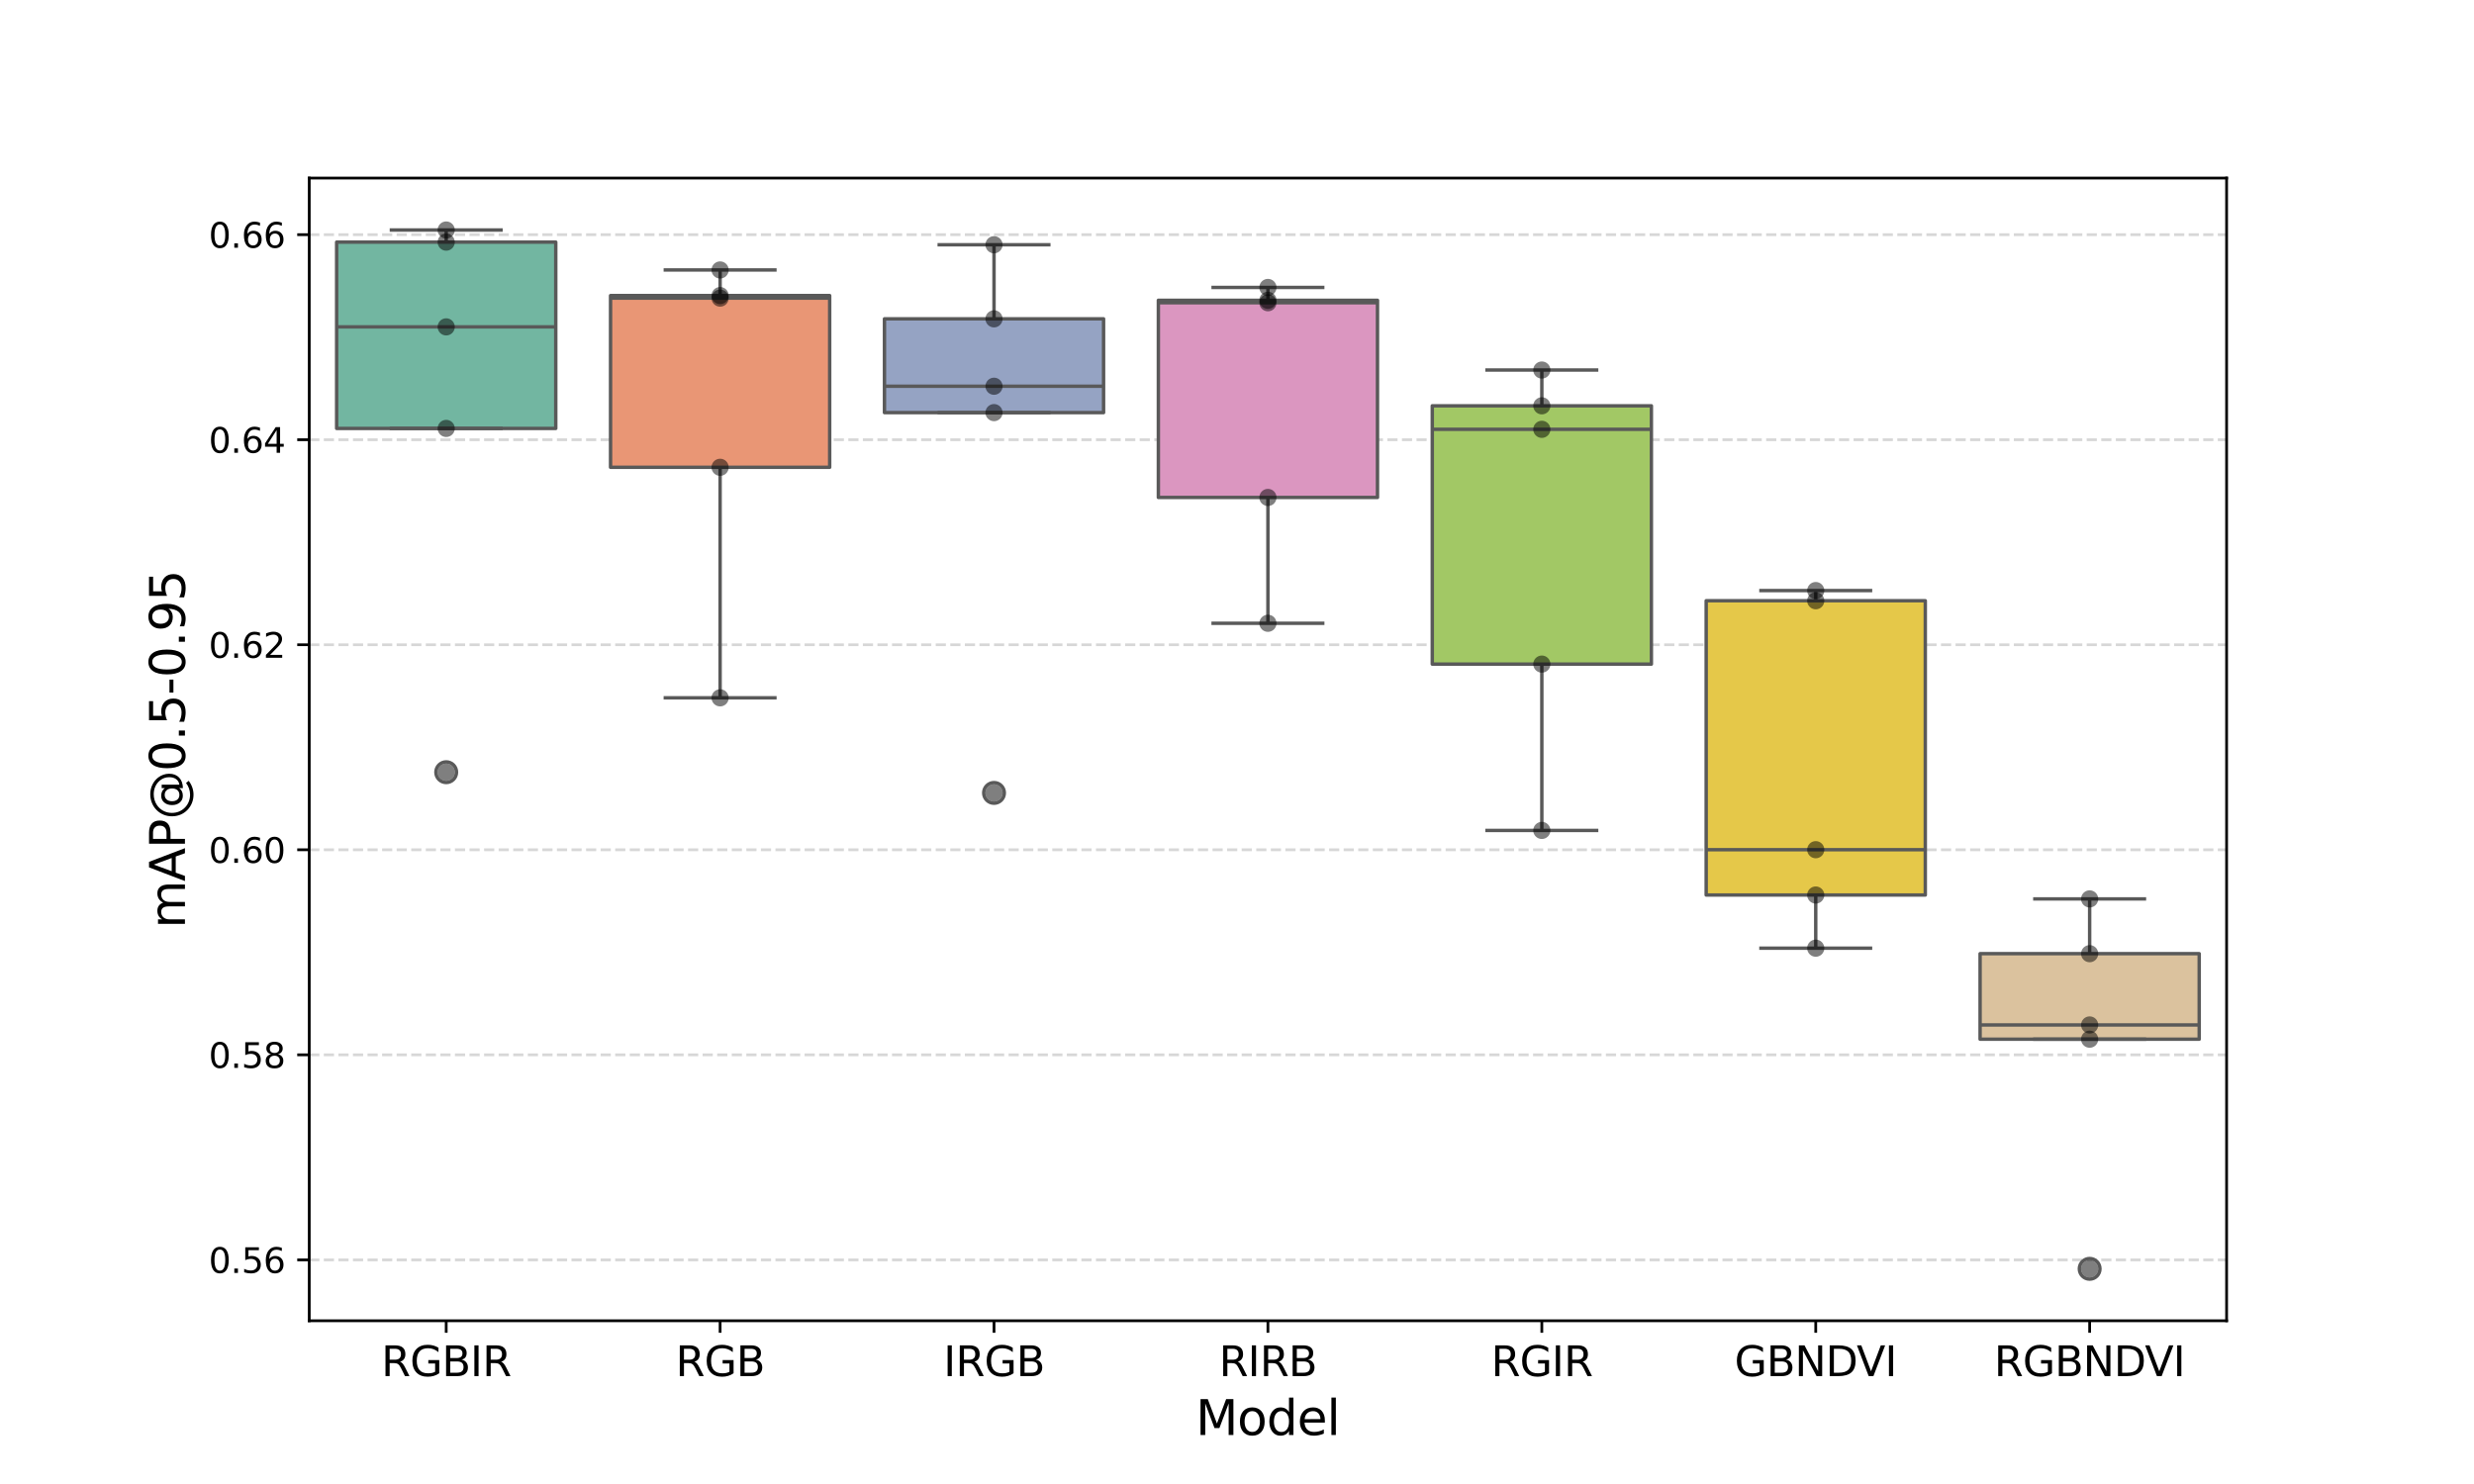 <?xml version="1.0" encoding="utf-8" standalone="no"?>
<!DOCTYPE svg PUBLIC "-//W3C//DTD SVG 1.1//EN"
  "http://www.w3.org/Graphics/SVG/1.1/DTD/svg11.dtd">
<svg xmlns:xlink="http://www.w3.org/1999/xlink" width="720pt" height="432pt" viewBox="0 0 720 432" xmlns="http://www.w3.org/2000/svg" version="1.1">
 <defs>
  <style type="text/css">*{stroke-linejoin: round; stroke-linecap: butt}</style>
 </defs>
 <g id="figure_1">
  <g id="patch_1">
   <path d="M 0 432 
L 720 432 
L 720 0 
L 0 0 
L 0 432 
z
" style="fill: none"/>
  </g>
  <g id="axes_1">
   <g id="patch_2">
    <path d="M 90 384.48 
L 648 384.48 
L 648 51.84 
L 90 51.84 
L 90 384.48 
z
" style="fill: none"/>
   </g>
   <g id="matplotlib.axis_1">
    <g id="xtick_1">
     <g id="line2d_1">
      <defs>
       <path id="m958cefe3f4" d="M 0 0 
L 0 3.5 
" style="stroke: #000000; stroke-width: 0.8"/>
      </defs>
      <g>
       <use xlink:href="#m958cefe3f4" x="129.857" y="384.48" style="stroke: #000000; stroke-width: 0.8"/>
      </g>
     </g>
     <g id="text_1">
      <!-- RGBIR -->
      <g transform="translate(110.983 400.598) scale(0.12 -0.12)">
       <defs>
        <path id="DejaVuSans-52" d="M 2841 2188 
Q 3044 2119 3236 1894 
Q 3428 1669 3622 1275 
L 4263 0 
L 3584 0 
L 2988 1197 
Q 2756 1666 2539 1819 
Q 2322 1972 1947 1972 
L 1259 1972 
L 1259 0 
L 628 0 
L 628 4666 
L 2053 4666 
Q 2853 4666 3247 4331 
Q 3641 3997 3641 3322 
Q 3641 2881 3436 2590 
Q 3231 2300 2841 2188 
z
M 1259 4147 
L 1259 2491 
L 2053 2491 
Q 2509 2491 2742 2702 
Q 2975 2913 2975 3322 
Q 2975 3731 2742 3939 
Q 2509 4147 2053 4147 
L 1259 4147 
z
" transform="scale(0.016)"/>
        <path id="DejaVuSans-47" d="M 3809 666 
L 3809 1919 
L 2778 1919 
L 2778 2438 
L 4434 2438 
L 4434 434 
Q 4069 175 3628 42 
Q 3188 -91 2688 -91 
Q 1594 -91 976 548 
Q 359 1188 359 2328 
Q 359 3472 976 4111 
Q 1594 4750 2688 4750 
Q 3144 4750 3555 4637 
Q 3966 4525 4313 4306 
L 4313 3634 
Q 3963 3931 3569 4081 
Q 3175 4231 2741 4231 
Q 1884 4231 1454 3753 
Q 1025 3275 1025 2328 
Q 1025 1384 1454 906 
Q 1884 428 2741 428 
Q 3075 428 3337 486 
Q 3600 544 3809 666 
z
" transform="scale(0.016)"/>
        <path id="DejaVuSans-42" d="M 1259 2228 
L 1259 519 
L 2272 519 
Q 2781 519 3026 730 
Q 3272 941 3272 1375 
Q 3272 1813 3026 2020 
Q 2781 2228 2272 2228 
L 1259 2228 
z
M 1259 4147 
L 1259 2741 
L 2194 2741 
Q 2656 2741 2882 2914 
Q 3109 3088 3109 3444 
Q 3109 3797 2882 3972 
Q 2656 4147 2194 4147 
L 1259 4147 
z
M 628 4666 
L 2241 4666 
Q 2963 4666 3353 4366 
Q 3744 4066 3744 3513 
Q 3744 3084 3544 2831 
Q 3344 2578 2956 2516 
Q 3422 2416 3680 2098 
Q 3938 1781 3938 1306 
Q 3938 681 3513 340 
Q 3088 0 2303 0 
L 628 0 
L 628 4666 
z
" transform="scale(0.016)"/>
        <path id="DejaVuSans-49" d="M 628 4666 
L 1259 4666 
L 1259 0 
L 628 0 
L 628 4666 
z
" transform="scale(0.016)"/>
       </defs>
       <use xlink:href="#DejaVuSans-52"/>
       <use xlink:href="#DejaVuSans-47" transform="translate(69.482 0)"/>
       <use xlink:href="#DejaVuSans-42" transform="translate(146.973 0)"/>
       <use xlink:href="#DejaVuSans-49" transform="translate(215.576 0)"/>
       <use xlink:href="#DejaVuSans-52" transform="translate(245.068 0)"/>
      </g>
     </g>
    </g>
    <g id="xtick_2">
     <g id="line2d_2">
      <g>
       <use xlink:href="#m958cefe3f4" x="209.571" y="384.48" style="stroke: #000000; stroke-width: 0.8"/>
      </g>
     </g>
     <g id="text_2">
      <!-- RGB -->
      <g transform="translate(196.637 400.598) scale(0.12 -0.12)">
       <use xlink:href="#DejaVuSans-52"/>
       <use xlink:href="#DejaVuSans-47" transform="translate(69.482 0)"/>
       <use xlink:href="#DejaVuSans-42" transform="translate(146.973 0)"/>
      </g>
     </g>
    </g>
    <g id="xtick_3">
     <g id="line2d_3">
      <g>
       <use xlink:href="#m958cefe3f4" x="289.286" y="384.48" style="stroke: #000000; stroke-width: 0.8"/>
      </g>
     </g>
     <g id="text_3">
      <!-- IRGB -->
      <g transform="translate(274.581 400.598) scale(0.12 -0.12)">
       <use xlink:href="#DejaVuSans-49"/>
       <use xlink:href="#DejaVuSans-52" transform="translate(29.492 0)"/>
       <use xlink:href="#DejaVuSans-47" transform="translate(98.975 0)"/>
       <use xlink:href="#DejaVuSans-42" transform="translate(176.465 0)"/>
      </g>
     </g>
    </g>
    <g id="xtick_4">
     <g id="line2d_4">
      <g>
       <use xlink:href="#m958cefe3f4" x="369" y="384.48" style="stroke: #000000; stroke-width: 0.8"/>
      </g>
     </g>
     <g id="text_4">
      <!-- RIRB -->
      <g transform="translate(354.775 400.598) scale(0.12 -0.12)">
       <use xlink:href="#DejaVuSans-52"/>
       <use xlink:href="#DejaVuSans-49" transform="translate(69.482 0)"/>
       <use xlink:href="#DejaVuSans-52" transform="translate(98.975 0)"/>
       <use xlink:href="#DejaVuSans-42" transform="translate(168.457 0)"/>
      </g>
     </g>
    </g>
    <g id="xtick_5">
     <g id="line2d_5">
      <g>
       <use xlink:href="#m958cefe3f4" x="448.714" y="384.48" style="stroke: #000000; stroke-width: 0.8"/>
      </g>
     </g>
     <g id="text_5">
      <!-- RGIR -->
      <g transform="translate(433.957 400.598) scale(0.12 -0.12)">
       <use xlink:href="#DejaVuSans-52"/>
       <use xlink:href="#DejaVuSans-47" transform="translate(69.482 0)"/>
       <use xlink:href="#DejaVuSans-49" transform="translate(146.973 0)"/>
       <use xlink:href="#DejaVuSans-52" transform="translate(176.465 0)"/>
      </g>
     </g>
    </g>
    <g id="xtick_6">
     <g id="line2d_6">
      <g>
       <use xlink:href="#m958cefe3f4" x="528.429" y="384.48" style="stroke: #000000; stroke-width: 0.8"/>
      </g>
     </g>
     <g id="text_6">
      <!-- GBNDVI -->
      <g transform="translate(504.785 400.598) scale(0.12 -0.12)">
       <defs>
        <path id="DejaVuSans-4e" d="M 628 4666 
L 1478 4666 
L 3547 763 
L 3547 4666 
L 4159 4666 
L 4159 0 
L 3309 0 
L 1241 3903 
L 1241 0 
L 628 0 
L 628 4666 
z
" transform="scale(0.016)"/>
        <path id="DejaVuSans-44" d="M 1259 4147 
L 1259 519 
L 2022 519 
Q 2988 519 3436 956 
Q 3884 1394 3884 2338 
Q 3884 3275 3436 3711 
Q 2988 4147 2022 4147 
L 1259 4147 
z
M 628 4666 
L 1925 4666 
Q 3281 4666 3915 4102 
Q 4550 3538 4550 2338 
Q 4550 1131 3912 565 
Q 3275 0 1925 0 
L 628 0 
L 628 4666 
z
" transform="scale(0.016)"/>
        <path id="DejaVuSans-56" d="M 1831 0 
L 50 4666 
L 709 4666 
L 2188 738 
L 3669 4666 
L 4325 4666 
L 2547 0 
L 1831 0 
z
" transform="scale(0.016)"/>
       </defs>
       <use xlink:href="#DejaVuSans-47"/>
       <use xlink:href="#DejaVuSans-42" transform="translate(77.49 0)"/>
       <use xlink:href="#DejaVuSans-4e" transform="translate(146.094 0)"/>
       <use xlink:href="#DejaVuSans-44" transform="translate(220.898 0)"/>
       <use xlink:href="#DejaVuSans-56" transform="translate(296.15 0)"/>
       <use xlink:href="#DejaVuSans-49" transform="translate(364.559 0)"/>
      </g>
     </g>
    </g>
    <g id="xtick_7">
     <g id="line2d_7">
      <g>
       <use xlink:href="#m958cefe3f4" x="608.143" y="384.48" style="stroke: #000000; stroke-width: 0.8"/>
      </g>
     </g>
     <g id="text_7">
      <!-- RGBNDVI -->
      <g transform="translate(580.33 400.598) scale(0.12 -0.12)">
       <use xlink:href="#DejaVuSans-52"/>
       <use xlink:href="#DejaVuSans-47" transform="translate(69.482 0)"/>
       <use xlink:href="#DejaVuSans-42" transform="translate(146.973 0)"/>
       <use xlink:href="#DejaVuSans-4e" transform="translate(215.576 0)"/>
       <use xlink:href="#DejaVuSans-44" transform="translate(290.381 0)"/>
       <use xlink:href="#DejaVuSans-56" transform="translate(365.633 0)"/>
       <use xlink:href="#DejaVuSans-49" transform="translate(434.041 0)"/>
      </g>
     </g>
    </g>
    <g id="text_8">
     <!-- Model -->
     <g transform="translate(347.981 417.732) scale(0.14 -0.14)">
      <defs>
       <path id="DejaVuSans-4d" d="M 628 4666 
L 1569 4666 
L 2759 1491 
L 3956 4666 
L 4897 4666 
L 4897 0 
L 4281 0 
L 4281 4097 
L 3078 897 
L 2444 897 
L 1241 4097 
L 1241 0 
L 628 0 
L 628 4666 
z
" transform="scale(0.016)"/>
       <path id="DejaVuSans-6f" d="M 1959 3097 
Q 1497 3097 1228 2736 
Q 959 2375 959 1747 
Q 959 1119 1226 758 
Q 1494 397 1959 397 
Q 2419 397 2687 759 
Q 2956 1122 2956 1747 
Q 2956 2369 2687 2733 
Q 2419 3097 1959 3097 
z
M 1959 3584 
Q 2709 3584 3137 3096 
Q 3566 2609 3566 1747 
Q 3566 888 3137 398 
Q 2709 -91 1959 -91 
Q 1206 -91 779 398 
Q 353 888 353 1747 
Q 353 2609 779 3096 
Q 1206 3584 1959 3584 
z
" transform="scale(0.016)"/>
       <path id="DejaVuSans-64" d="M 2906 2969 
L 2906 4863 
L 3481 4863 
L 3481 0 
L 2906 0 
L 2906 525 
Q 2725 213 2448 61 
Q 2172 -91 1784 -91 
Q 1150 -91 751 415 
Q 353 922 353 1747 
Q 353 2572 751 3078 
Q 1150 3584 1784 3584 
Q 2172 3584 2448 3432 
Q 2725 3281 2906 2969 
z
M 947 1747 
Q 947 1113 1208 752 
Q 1469 391 1925 391 
Q 2381 391 2643 752 
Q 2906 1113 2906 1747 
Q 2906 2381 2643 2742 
Q 2381 3103 1925 3103 
Q 1469 3103 1208 2742 
Q 947 2381 947 1747 
z
" transform="scale(0.016)"/>
       <path id="DejaVuSans-65" d="M 3597 1894 
L 3597 1613 
L 953 1613 
Q 991 1019 1311 708 
Q 1631 397 2203 397 
Q 2534 397 2845 478 
Q 3156 559 3463 722 
L 3463 178 
Q 3153 47 2828 -22 
Q 2503 -91 2169 -91 
Q 1331 -91 842 396 
Q 353 884 353 1716 
Q 353 2575 817 3079 
Q 1281 3584 2069 3584 
Q 2775 3584 3186 3129 
Q 3597 2675 3597 1894 
z
M 3022 2063 
Q 3016 2534 2758 2815 
Q 2500 3097 2075 3097 
Q 1594 3097 1305 2825 
Q 1016 2553 972 2059 
L 3022 2063 
z
" transform="scale(0.016)"/>
       <path id="DejaVuSans-6c" d="M 603 4863 
L 1178 4863 
L 1178 0 
L 603 0 
L 603 4863 
z
" transform="scale(0.016)"/>
      </defs>
      <use xlink:href="#DejaVuSans-4d"/>
      <use xlink:href="#DejaVuSans-6f" transform="translate(86.279 0)"/>
      <use xlink:href="#DejaVuSans-64" transform="translate(147.461 0)"/>
      <use xlink:href="#DejaVuSans-65" transform="translate(210.938 0)"/>
      <use xlink:href="#DejaVuSans-6c" transform="translate(272.461 0)"/>
     </g>
    </g>
   </g>
   <g id="matplotlib.axis_2">
    <g id="ytick_1">
     <g id="line2d_8">
      <path d="M 90 366.752 
L 648 366.752 
" clip-path="url(#pfe59b9ec18)" style="fill: none; stroke-dasharray: 2.96,1.28; stroke-dashoffset: 0; stroke: #b0b0b0; stroke-opacity: 0.5; stroke-width: 0.8"/>
     </g>
     <g id="line2d_9">
      <defs>
       <path id="mec49135ed9" d="M 0 0 
L -3.5 0 
" style="stroke: #000000; stroke-width: 0.8"/>
      </defs>
      <g>
       <use xlink:href="#mec49135ed9" x="90" y="366.752" style="stroke: #000000; stroke-width: 0.8"/>
      </g>
     </g>
     <g id="text_9">
      <!-- 0.56 -->
      <g transform="translate(60.734 370.551) scale(0.1 -0.1)">
       <defs>
        <path id="DejaVuSans-30" d="M 2034 4250 
Q 1547 4250 1301 3770 
Q 1056 3291 1056 2328 
Q 1056 1369 1301 889 
Q 1547 409 2034 409 
Q 2525 409 2770 889 
Q 3016 1369 3016 2328 
Q 3016 3291 2770 3770 
Q 2525 4250 2034 4250 
z
M 2034 4750 
Q 2819 4750 3233 4129 
Q 3647 3509 3647 2328 
Q 3647 1150 3233 529 
Q 2819 -91 2034 -91 
Q 1250 -91 836 529 
Q 422 1150 422 2328 
Q 422 3509 836 4129 
Q 1250 4750 2034 4750 
z
" transform="scale(0.016)"/>
        <path id="DejaVuSans-2e" d="M 684 794 
L 1344 794 
L 1344 0 
L 684 0 
L 684 794 
z
" transform="scale(0.016)"/>
        <path id="DejaVuSans-35" d="M 691 4666 
L 3169 4666 
L 3169 4134 
L 1269 4134 
L 1269 2991 
Q 1406 3038 1543 3061 
Q 1681 3084 1819 3084 
Q 2600 3084 3056 2656 
Q 3513 2228 3513 1497 
Q 3513 744 3044 326 
Q 2575 -91 1722 -91 
Q 1428 -91 1123 -41 
Q 819 9 494 109 
L 494 744 
Q 775 591 1075 516 
Q 1375 441 1709 441 
Q 2250 441 2565 725 
Q 2881 1009 2881 1497 
Q 2881 1984 2565 2268 
Q 2250 2553 1709 2553 
Q 1456 2553 1204 2497 
Q 953 2441 691 2322 
L 691 4666 
z
" transform="scale(0.016)"/>
        <path id="DejaVuSans-36" d="M 2113 2584 
Q 1688 2584 1439 2293 
Q 1191 2003 1191 1497 
Q 1191 994 1439 701 
Q 1688 409 2113 409 
Q 2538 409 2786 701 
Q 3034 994 3034 1497 
Q 3034 2003 2786 2293 
Q 2538 2584 2113 2584 
z
M 3366 4563 
L 3366 3988 
Q 3128 4100 2886 4159 
Q 2644 4219 2406 4219 
Q 1781 4219 1451 3797 
Q 1122 3375 1075 2522 
Q 1259 2794 1537 2939 
Q 1816 3084 2150 3084 
Q 2853 3084 3261 2657 
Q 3669 2231 3669 1497 
Q 3669 778 3244 343 
Q 2819 -91 2113 -91 
Q 1303 -91 875 529 
Q 447 1150 447 2328 
Q 447 3434 972 4092 
Q 1497 4750 2381 4750 
Q 2619 4750 2861 4703 
Q 3103 4656 3366 4563 
z
" transform="scale(0.016)"/>
       </defs>
       <use xlink:href="#DejaVuSans-30"/>
       <use xlink:href="#DejaVuSans-2e" transform="translate(63.623 0)"/>
       <use xlink:href="#DejaVuSans-35" transform="translate(95.41 0)"/>
       <use xlink:href="#DejaVuSans-36" transform="translate(159.033 0)"/>
      </g>
     </g>
    </g>
    <g id="ytick_2">
     <g id="line2d_10">
      <path d="M 90 307.065 
L 648 307.065 
" clip-path="url(#pfe59b9ec18)" style="fill: none; stroke-dasharray: 2.96,1.28; stroke-dashoffset: 0; stroke: #b0b0b0; stroke-opacity: 0.5; stroke-width: 0.8"/>
     </g>
     <g id="line2d_11">
      <g>
       <use xlink:href="#mec49135ed9" x="90" y="307.065" style="stroke: #000000; stroke-width: 0.8"/>
      </g>
     </g>
     <g id="text_10">
      <!-- 0.58 -->
      <g transform="translate(60.734 310.864) scale(0.1 -0.1)">
       <defs>
        <path id="DejaVuSans-38" d="M 2034 2216 
Q 1584 2216 1326 1975 
Q 1069 1734 1069 1313 
Q 1069 891 1326 650 
Q 1584 409 2034 409 
Q 2484 409 2743 651 
Q 3003 894 3003 1313 
Q 3003 1734 2745 1975 
Q 2488 2216 2034 2216 
z
M 1403 2484 
Q 997 2584 770 2862 
Q 544 3141 544 3541 
Q 544 4100 942 4425 
Q 1341 4750 2034 4750 
Q 2731 4750 3128 4425 
Q 3525 4100 3525 3541 
Q 3525 3141 3298 2862 
Q 3072 2584 2669 2484 
Q 3125 2378 3379 2068 
Q 3634 1759 3634 1313 
Q 3634 634 3220 271 
Q 2806 -91 2034 -91 
Q 1263 -91 848 271 
Q 434 634 434 1313 
Q 434 1759 690 2068 
Q 947 2378 1403 2484 
z
M 1172 3481 
Q 1172 3119 1398 2916 
Q 1625 2713 2034 2713 
Q 2441 2713 2670 2916 
Q 2900 3119 2900 3481 
Q 2900 3844 2670 4047 
Q 2441 4250 2034 4250 
Q 1625 4250 1398 4047 
Q 1172 3844 1172 3481 
z
" transform="scale(0.016)"/>
       </defs>
       <use xlink:href="#DejaVuSans-30"/>
       <use xlink:href="#DejaVuSans-2e" transform="translate(63.623 0)"/>
       <use xlink:href="#DejaVuSans-35" transform="translate(95.41 0)"/>
       <use xlink:href="#DejaVuSans-38" transform="translate(159.033 0)"/>
      </g>
     </g>
    </g>
    <g id="ytick_3">
     <g id="line2d_12">
      <path d="M 90 247.377 
L 648 247.377 
" clip-path="url(#pfe59b9ec18)" style="fill: none; stroke-dasharray: 2.96,1.28; stroke-dashoffset: 0; stroke: #b0b0b0; stroke-opacity: 0.5; stroke-width: 0.8"/>
     </g>
     <g id="line2d_13">
      <g>
       <use xlink:href="#mec49135ed9" x="90" y="247.377" style="stroke: #000000; stroke-width: 0.8"/>
      </g>
     </g>
     <g id="text_11">
      <!-- 0.60 -->
      <g transform="translate(60.734 251.176) scale(0.1 -0.1)">
       <use xlink:href="#DejaVuSans-30"/>
       <use xlink:href="#DejaVuSans-2e" transform="translate(63.623 0)"/>
       <use xlink:href="#DejaVuSans-36" transform="translate(95.41 0)"/>
       <use xlink:href="#DejaVuSans-30" transform="translate(159.033 0)"/>
      </g>
     </g>
    </g>
    <g id="ytick_4">
     <g id="line2d_14">
      <path d="M 90 187.69 
L 648 187.69 
" clip-path="url(#pfe59b9ec18)" style="fill: none; stroke-dasharray: 2.96,1.28; stroke-dashoffset: 0; stroke: #b0b0b0; stroke-opacity: 0.5; stroke-width: 0.8"/>
     </g>
     <g id="line2d_15">
      <g>
       <use xlink:href="#mec49135ed9" x="90" y="187.69" style="stroke: #000000; stroke-width: 0.8"/>
      </g>
     </g>
     <g id="text_12">
      <!-- 0.62 -->
      <g transform="translate(60.734 191.489) scale(0.1 -0.1)">
       <defs>
        <path id="DejaVuSans-32" d="M 1228 531 
L 3431 531 
L 3431 0 
L 469 0 
L 469 531 
Q 828 903 1448 1529 
Q 2069 2156 2228 2338 
Q 2531 2678 2651 2914 
Q 2772 3150 2772 3378 
Q 2772 3750 2511 3984 
Q 2250 4219 1831 4219 
Q 1534 4219 1204 4116 
Q 875 4013 500 3803 
L 500 4441 
Q 881 4594 1212 4672 
Q 1544 4750 1819 4750 
Q 2544 4750 2975 4387 
Q 3406 4025 3406 3419 
Q 3406 3131 3298 2873 
Q 3191 2616 2906 2266 
Q 2828 2175 2409 1742 
Q 1991 1309 1228 531 
z
" transform="scale(0.016)"/>
       </defs>
       <use xlink:href="#DejaVuSans-30"/>
       <use xlink:href="#DejaVuSans-2e" transform="translate(63.623 0)"/>
       <use xlink:href="#DejaVuSans-36" transform="translate(95.41 0)"/>
       <use xlink:href="#DejaVuSans-32" transform="translate(159.033 0)"/>
      </g>
     </g>
    </g>
    <g id="ytick_5">
     <g id="line2d_16">
      <path d="M 90 128.002 
L 648 128.002 
" clip-path="url(#pfe59b9ec18)" style="fill: none; stroke-dasharray: 2.96,1.28; stroke-dashoffset: 0; stroke: #b0b0b0; stroke-opacity: 0.5; stroke-width: 0.8"/>
     </g>
     <g id="line2d_17">
      <g>
       <use xlink:href="#mec49135ed9" x="90" y="128.002" style="stroke: #000000; stroke-width: 0.8"/>
      </g>
     </g>
     <g id="text_13">
      <!-- 0.64 -->
      <g transform="translate(60.734 131.802) scale(0.1 -0.1)">
       <defs>
        <path id="DejaVuSans-34" d="M 2419 4116 
L 825 1625 
L 2419 1625 
L 2419 4116 
z
M 2253 4666 
L 3047 4666 
L 3047 1625 
L 3713 1625 
L 3713 1100 
L 3047 1100 
L 3047 0 
L 2419 0 
L 2419 1100 
L 313 1100 
L 313 1709 
L 2253 4666 
z
" transform="scale(0.016)"/>
       </defs>
       <use xlink:href="#DejaVuSans-30"/>
       <use xlink:href="#DejaVuSans-2e" transform="translate(63.623 0)"/>
       <use xlink:href="#DejaVuSans-36" transform="translate(95.41 0)"/>
       <use xlink:href="#DejaVuSans-34" transform="translate(159.033 0)"/>
      </g>
     </g>
    </g>
    <g id="ytick_6">
     <g id="line2d_18">
      <path d="M 90 68.315 
L 648 68.315 
" clip-path="url(#pfe59b9ec18)" style="fill: none; stroke-dasharray: 2.96,1.28; stroke-dashoffset: 0; stroke: #b0b0b0; stroke-opacity: 0.5; stroke-width: 0.8"/>
     </g>
     <g id="line2d_19">
      <g>
       <use xlink:href="#mec49135ed9" x="90" y="68.315" style="stroke: #000000; stroke-width: 0.8"/>
      </g>
     </g>
     <g id="text_14">
      <!-- 0.66 -->
      <g transform="translate(60.734 72.114) scale(0.1 -0.1)">
       <use xlink:href="#DejaVuSans-30"/>
       <use xlink:href="#DejaVuSans-2e" transform="translate(63.623 0)"/>
       <use xlink:href="#DejaVuSans-36" transform="translate(95.41 0)"/>
       <use xlink:href="#DejaVuSans-36" transform="translate(159.033 0)"/>
      </g>
     </g>
    </g>
    <g id="text_15">
     <!-- mAP@0.5-0.95 -->
     <g transform="translate(53.823 270.231) rotate(-90) scale(0.14 -0.14)">
      <defs>
       <path id="DejaVuSans-6d" d="M 3328 2828 
Q 3544 3216 3844 3400 
Q 4144 3584 4550 3584 
Q 5097 3584 5394 3201 
Q 5691 2819 5691 2113 
L 5691 0 
L 5113 0 
L 5113 2094 
Q 5113 2597 4934 2840 
Q 4756 3084 4391 3084 
Q 3944 3084 3684 2787 
Q 3425 2491 3425 1978 
L 3425 0 
L 2847 0 
L 2847 2094 
Q 2847 2600 2669 2842 
Q 2491 3084 2119 3084 
Q 1678 3084 1418 2786 
Q 1159 2488 1159 1978 
L 1159 0 
L 581 0 
L 581 3500 
L 1159 3500 
L 1159 2956 
Q 1356 3278 1631 3431 
Q 1906 3584 2284 3584 
Q 2666 3584 2933 3390 
Q 3200 3197 3328 2828 
z
" transform="scale(0.016)"/>
       <path id="DejaVuSans-41" d="M 2188 4044 
L 1331 1722 
L 3047 1722 
L 2188 4044 
z
M 1831 4666 
L 2547 4666 
L 4325 0 
L 3669 0 
L 3244 1197 
L 1141 1197 
L 716 0 
L 50 0 
L 1831 4666 
z
" transform="scale(0.016)"/>
       <path id="DejaVuSans-50" d="M 1259 4147 
L 1259 2394 
L 2053 2394 
Q 2494 2394 2734 2622 
Q 2975 2850 2975 3272 
Q 2975 3691 2734 3919 
Q 2494 4147 2053 4147 
L 1259 4147 
z
M 628 4666 
L 2053 4666 
Q 2838 4666 3239 4311 
Q 3641 3956 3641 3272 
Q 3641 2581 3239 2228 
Q 2838 1875 2053 1875 
L 1259 1875 
L 1259 0 
L 628 0 
L 628 4666 
z
" transform="scale(0.016)"/>
       <path id="DejaVuSans-40" d="M 2381 1678 
Q 2381 1231 2603 976 
Q 2825 722 3213 722 
Q 3597 722 3817 978 
Q 4038 1234 4038 1678 
Q 4038 2116 3813 2373 
Q 3588 2631 3206 2631 
Q 2828 2631 2604 2375 
Q 2381 2119 2381 1678 
z
M 4084 744 
Q 3897 503 3655 389 
Q 3413 275 3091 275 
Q 2553 275 2217 664 
Q 1881 1053 1881 1678 
Q 1881 2303 2218 2693 
Q 2556 3084 3091 3084 
Q 3413 3084 3656 2967 
Q 3900 2850 4084 2613 
L 4084 3022 
L 4531 3022 
L 4531 722 
Q 4988 791 5245 1139 
Q 5503 1488 5503 2041 
Q 5503 2375 5404 2669 
Q 5306 2963 5106 3213 
Q 4781 3622 4314 3839 
Q 3847 4056 3297 4056 
Q 2913 4056 2559 3954 
Q 2206 3853 1906 3653 
Q 1416 3334 1139 2817 
Q 863 2300 863 1697 
Q 863 1200 1042 765 
Q 1222 331 1563 0 
Q 1891 -325 2322 -495 
Q 2753 -666 3244 -666 
Q 3647 -666 4036 -530 
Q 4425 -394 4750 -141 
L 5031 -488 
Q 4641 -791 4180 -952 
Q 3719 -1113 3244 -1113 
Q 2666 -1113 2153 -908 
Q 1641 -703 1241 -313 
Q 841 78 631 592 
Q 422 1106 422 1697 
Q 422 2266 634 2781 
Q 847 3297 1241 3688 
Q 1644 4084 2172 4295 
Q 2700 4506 3291 4506 
Q 3953 4506 4520 4234 
Q 5088 3963 5472 3463 
Q 5706 3156 5829 2797 
Q 5953 2438 5953 2053 
Q 5953 1231 5456 756 
Q 4959 281 4084 263 
L 4084 744 
z
" transform="scale(0.016)"/>
       <path id="DejaVuSans-2d" d="M 313 2009 
L 1997 2009 
L 1997 1497 
L 313 1497 
L 313 2009 
z
" transform="scale(0.016)"/>
       <path id="DejaVuSans-39" d="M 703 97 
L 703 672 
Q 941 559 1184 500 
Q 1428 441 1663 441 
Q 2288 441 2617 861 
Q 2947 1281 2994 2138 
Q 2813 1869 2534 1725 
Q 2256 1581 1919 1581 
Q 1219 1581 811 2004 
Q 403 2428 403 3163 
Q 403 3881 828 4315 
Q 1253 4750 1959 4750 
Q 2769 4750 3195 4129 
Q 3622 3509 3622 2328 
Q 3622 1225 3098 567 
Q 2575 -91 1691 -91 
Q 1453 -91 1209 -44 
Q 966 3 703 97 
z
M 1959 2075 
Q 2384 2075 2632 2365 
Q 2881 2656 2881 3163 
Q 2881 3666 2632 3958 
Q 2384 4250 1959 4250 
Q 1534 4250 1286 3958 
Q 1038 3666 1038 3163 
Q 1038 2656 1286 2365 
Q 1534 2075 1959 2075 
z
" transform="scale(0.016)"/>
      </defs>
      <use xlink:href="#DejaVuSans-6d"/>
      <use xlink:href="#DejaVuSans-41" transform="translate(97.412 0)"/>
      <use xlink:href="#DejaVuSans-50" transform="translate(165.82 0)"/>
      <use xlink:href="#DejaVuSans-40" transform="translate(226.123 0)"/>
      <use xlink:href="#DejaVuSans-30" transform="translate(326.123 0)"/>
      <use xlink:href="#DejaVuSans-2e" transform="translate(389.746 0)"/>
      <use xlink:href="#DejaVuSans-35" transform="translate(421.533 0)"/>
      <use xlink:href="#DejaVuSans-2d" transform="translate(485.156 0)"/>
      <use xlink:href="#DejaVuSans-30" transform="translate(521.24 0)"/>
      <use xlink:href="#DejaVuSans-2e" transform="translate(584.863 0)"/>
      <use xlink:href="#DejaVuSans-39" transform="translate(616.65 0)"/>
      <use xlink:href="#DejaVuSans-35" transform="translate(680.273 0)"/>
     </g>
    </g>
   </g>
   <g id="patch_3">
    <path d="M 97.971 124.716 
L 161.743 124.716 
L 161.743 70.485 
L 97.971 70.485 
L 97.971 124.716 
z
" clip-path="url(#pfe59b9ec18)" style="fill: #72b6a1; stroke: #595959; stroke-linejoin: miter"/>
   </g>
   <g id="line2d_20">
    <path d="M 129.857 124.716 
L 129.857 124.716 
" clip-path="url(#pfe59b9ec18)" style="fill: none; stroke: #595959"/>
   </g>
   <g id="line2d_21">
    <path d="M 129.857 70.485 
L 129.857 66.96 
" clip-path="url(#pfe59b9ec18)" style="fill: none; stroke: #595959"/>
   </g>
   <g id="line2d_22">
    <path d="M 113.914 124.716 
L 145.8 124.716 
" clip-path="url(#pfe59b9ec18)" style="fill: none; stroke: #595959; stroke-linecap: square"/>
   </g>
   <g id="line2d_23">
    <path d="M 113.914 66.96 
L 145.8 66.96 
" clip-path="url(#pfe59b9ec18)" style="fill: none; stroke: #595959; stroke-linecap: square"/>
   </g>
   <g id="line2d_24">
    <defs>
     <path id="m148d66222c" d="M 0 3 
C 0.796 3 1.559 2.684 2.121 2.121 
C 2.684 1.559 3 0.796 3 0 
C 3 -0.796 2.684 -1.559 2.121 -2.121 
C 1.559 -2.684 0.796 -3 0 -3 
C -0.796 -3 -1.559 -2.684 -2.121 -2.121 
C -2.684 -1.559 -3 -0.796 -3 0 
C -3 0.796 -2.684 1.559 -2.121 2.121 
C -1.559 2.684 -0.796 3 0 3 
z
" style="stroke: #595959"/>
    </defs>
    <g clip-path="url(#pfe59b9ec18)">
     <use xlink:href="#m148d66222c" x="129.857" y="224.792" style="fill-opacity: 0; stroke: #595959"/>
    </g>
   </g>
   <g id="patch_4">
    <path d="M 177.686 136.032 
L 241.457 136.032 
L 241.457 86.045 
L 177.686 86.045 
L 177.686 136.032 
z
" clip-path="url(#pfe59b9ec18)" style="fill: #e99675; stroke: #595959; stroke-linejoin: miter"/>
   </g>
   <g id="line2d_25">
    <path d="M 209.571 136.032 
L 209.571 203.141 
" clip-path="url(#pfe59b9ec18)" style="fill: none; stroke: #595959"/>
   </g>
   <g id="line2d_26">
    <path d="M 209.571 86.045 
L 209.571 78.588 
" clip-path="url(#pfe59b9ec18)" style="fill: none; stroke: #595959"/>
   </g>
   <g id="line2d_27">
    <path d="M 193.629 203.141 
L 225.514 203.141 
" clip-path="url(#pfe59b9ec18)" style="fill: none; stroke: #595959; stroke-linecap: square"/>
   </g>
   <g id="line2d_28">
    <path d="M 193.629 78.588 
L 225.514 78.588 
" clip-path="url(#pfe59b9ec18)" style="fill: none; stroke: #595959; stroke-linecap: square"/>
   </g>
   <g id="line2d_29"/>
   <g id="patch_5">
    <path d="M 257.4 120.115 
L 321.171 120.115 
L 321.171 92.816 
L 257.4 92.816 
L 257.4 120.115 
z
" clip-path="url(#pfe59b9ec18)" style="fill: #95a3c3; stroke: #595959; stroke-linejoin: miter"/>
   </g>
   <g id="line2d_30">
    <path d="M 289.286 120.115 
L 289.286 120.115 
" clip-path="url(#pfe59b9ec18)" style="fill: none; stroke: #595959"/>
   </g>
   <g id="line2d_31">
    <path d="M 289.286 92.816 
L 289.286 71.247 
" clip-path="url(#pfe59b9ec18)" style="fill: none; stroke: #595959"/>
   </g>
   <g id="line2d_32">
    <path d="M 273.343 120.115 
L 305.229 120.115 
" clip-path="url(#pfe59b9ec18)" style="fill: none; stroke: #595959; stroke-linecap: square"/>
   </g>
   <g id="line2d_33">
    <path d="M 273.343 71.247 
L 305.229 71.247 
" clip-path="url(#pfe59b9ec18)" style="fill: none; stroke: #595959; stroke-linecap: square"/>
   </g>
   <g id="line2d_34">
    <g clip-path="url(#pfe59b9ec18)">
     <use xlink:href="#m148d66222c" x="289.286" y="230.82" style="fill-opacity: 0; stroke: #595959"/>
    </g>
   </g>
   <g id="patch_6">
    <path d="M 337.114 144.812 
L 400.886 144.812 
L 400.886 87.415 
L 337.114 87.415 
L 337.114 144.812 
z
" clip-path="url(#pfe59b9ec18)" style="fill: #db96c0; stroke: #595959; stroke-linejoin: miter"/>
   </g>
   <g id="line2d_35">
    <path d="M 369 144.812 
L 369 181.437 
" clip-path="url(#pfe59b9ec18)" style="fill: none; stroke: #595959"/>
   </g>
   <g id="line2d_36">
    <path d="M 369 87.415 
L 369 83.676 
" clip-path="url(#pfe59b9ec18)" style="fill: none; stroke: #595959"/>
   </g>
   <g id="line2d_37">
    <path d="M 353.057 181.437 
L 384.943 181.437 
" clip-path="url(#pfe59b9ec18)" style="fill: none; stroke: #595959; stroke-linecap: square"/>
   </g>
   <g id="line2d_38">
    <path d="M 353.057 83.676 
L 384.943 83.676 
" clip-path="url(#pfe59b9ec18)" style="fill: none; stroke: #595959; stroke-linecap: square"/>
   </g>
   <g id="line2d_39"/>
   <g id="patch_7">
    <path d="M 416.829 193.326 
L 480.6 193.326 
L 480.6 118.131 
L 416.829 118.131 
L 416.829 193.326 
z
" clip-path="url(#pfe59b9ec18)" style="fill: #a2c865; stroke: #595959; stroke-linejoin: miter"/>
   </g>
   <g id="line2d_40">
    <path d="M 448.714 193.326 
L 448.714 241.741 
" clip-path="url(#pfe59b9ec18)" style="fill: none; stroke: #595959"/>
   </g>
   <g id="line2d_41">
    <path d="M 448.714 118.131 
L 448.714 107.72 
" clip-path="url(#pfe59b9ec18)" style="fill: none; stroke: #595959"/>
   </g>
   <g id="line2d_42">
    <path d="M 432.771 241.741 
L 464.657 241.741 
" clip-path="url(#pfe59b9ec18)" style="fill: none; stroke: #595959; stroke-linecap: square"/>
   </g>
   <g id="line2d_43">
    <path d="M 432.771 107.72 
L 464.657 107.72 
" clip-path="url(#pfe59b9ec18)" style="fill: none; stroke: #595959; stroke-linecap: square"/>
   </g>
   <g id="line2d_44"/>
   <g id="patch_8">
    <path d="M 496.543 260.546 
L 560.314 260.546 
L 560.314 174.878 
L 496.543 174.878 
L 496.543 260.546 
z
" clip-path="url(#pfe59b9ec18)" style="fill: #e5c849; stroke: #595959; stroke-linejoin: miter"/>
   </g>
   <g id="line2d_45">
    <path d="M 528.429 260.546 
L 528.429 276.019 
" clip-path="url(#pfe59b9ec18)" style="fill: none; stroke: #595959"/>
   </g>
   <g id="line2d_46">
    <path d="M 528.429 174.878 
L 528.429 171.916 
" clip-path="url(#pfe59b9ec18)" style="fill: none; stroke: #595959"/>
   </g>
   <g id="line2d_47">
    <path d="M 512.486 276.019 
L 544.371 276.019 
" clip-path="url(#pfe59b9ec18)" style="fill: none; stroke: #595959; stroke-linecap: square"/>
   </g>
   <g id="line2d_48">
    <path d="M 512.486 171.916 
L 544.371 171.916 
" clip-path="url(#pfe59b9ec18)" style="fill: none; stroke: #595959; stroke-linecap: square"/>
   </g>
   <g id="line2d_49"/>
   <g id="patch_9">
    <path d="M 576.257 302.514 
L 640.029 302.514 
L 640.029 277.621 
L 576.257 277.621 
L 576.257 302.514 
z
" clip-path="url(#pfe59b9ec18)" style="fill: #dbc29e; stroke: #595959; stroke-linejoin: miter"/>
   </g>
   <g id="line2d_50">
    <path d="M 608.143 302.514 
L 608.143 302.514 
" clip-path="url(#pfe59b9ec18)" style="fill: none; stroke: #595959"/>
   </g>
   <g id="line2d_51">
    <path d="M 608.143 277.621 
L 608.143 261.675 
" clip-path="url(#pfe59b9ec18)" style="fill: none; stroke: #595959"/>
   </g>
   <g id="line2d_52">
    <path d="M 592.2 302.514 
L 624.086 302.514 
" clip-path="url(#pfe59b9ec18)" style="fill: none; stroke: #595959; stroke-linecap: square"/>
   </g>
   <g id="line2d_53">
    <path d="M 592.2 261.675 
L 624.086 261.675 
" clip-path="url(#pfe59b9ec18)" style="fill: none; stroke: #595959; stroke-linecap: square"/>
   </g>
   <g id="line2d_54">
    <g clip-path="url(#pfe59b9ec18)">
     <use xlink:href="#m148d66222c" x="608.143" y="369.36" style="fill-opacity: 0; stroke: #595959"/>
    </g>
   </g>
   <g id="line2d_55">
    <path d="M 97.971 95.154 
L 161.743 95.154 
" clip-path="url(#pfe59b9ec18)" style="fill: none; stroke: #595959"/>
   </g>
   <g id="line2d_56">
    <path d="M 177.686 86.779 
L 241.457 86.779 
" clip-path="url(#pfe59b9ec18)" style="fill: none; stroke: #595959"/>
   </g>
   <g id="line2d_57">
    <path d="M 257.4 112.438 
L 321.171 112.438 
" clip-path="url(#pfe59b9ec18)" style="fill: none; stroke: #595959"/>
   </g>
   <g id="line2d_58">
    <path d="M 337.114 88.13 
L 400.886 88.13 
" clip-path="url(#pfe59b9ec18)" style="fill: none; stroke: #595959"/>
   </g>
   <g id="line2d_59">
    <path d="M 416.829 124.978 
L 480.6 124.978 
" clip-path="url(#pfe59b9ec18)" style="fill: none; stroke: #595959"/>
   </g>
   <g id="line2d_60">
    <path d="M 496.543 247.352 
L 560.314 247.352 
" clip-path="url(#pfe59b9ec18)" style="fill: none; stroke: #595959"/>
   </g>
   <g id="line2d_61">
    <path d="M 576.257 298.368 
L 640.029 298.368 
" clip-path="url(#pfe59b9ec18)" style="fill: none; stroke: #595959"/>
   </g>
   <g id="patch_10">
    <path d="M 90 384.48 
L 90 51.84 
" style="fill: none; stroke: #000000; stroke-width: 0.8; stroke-linejoin: miter; stroke-linecap: square"/>
   </g>
   <g id="patch_11">
    <path d="M 648 384.48 
L 648 51.84 
" style="fill: none; stroke: #000000; stroke-width: 0.8; stroke-linejoin: miter; stroke-linecap: square"/>
   </g>
   <g id="patch_12">
    <path d="M 90 384.48 
L 648 384.48 
" style="fill: none; stroke: #000000; stroke-width: 0.8; stroke-linejoin: miter; stroke-linecap: square"/>
   </g>
   <g id="patch_13">
    <path d="M 90 51.84 
L 648 51.84 
" style="fill: none; stroke: #000000; stroke-width: 0.8; stroke-linejoin: miter; stroke-linecap: square"/>
   </g>
   <g id="PathCollection_1">
    <defs>
     <path id="mdb94b69fc4" d="M 0 2.5 
C 0.663 2.5 1.299 2.237 1.768 1.768 
C 2.237 1.299 2.5 0.663 2.5 0 
C 2.5 -0.663 2.237 -1.299 1.768 -1.768 
C 1.299 -2.237 0.663 -2.5 0 -2.5 
C -0.663 -2.5 -1.299 -2.237 -1.768 -1.768 
C -2.237 -1.299 -2.5 -0.663 -2.5 0 
C -2.5 0.663 -2.237 1.299 -1.768 1.768 
C -1.299 2.237 -0.663 2.5 0 2.5 
z
"/>
    </defs>
    <g clip-path="url(#pfe59b9ec18)">
     <use xlink:href="#mdb94b69fc4" x="129.857" y="66.96" style="fill-opacity: 0.5"/>
     <use xlink:href="#mdb94b69fc4" x="129.857" y="124.716" style="fill-opacity: 0.5"/>
     <use xlink:href="#mdb94b69fc4" x="129.857" y="224.792" style="fill-opacity: 0.5"/>
     <use xlink:href="#mdb94b69fc4" x="129.857" y="95.154" style="fill-opacity: 0.5"/>
     <use xlink:href="#mdb94b69fc4" x="129.857" y="70.485" style="fill-opacity: 0.5"/>
    </g>
   </g>
   <g id="PathCollection_2">
    <g clip-path="url(#pfe59b9ec18)">
     <use xlink:href="#mdb94b69fc4" x="209.571" y="78.588" style="fill-opacity: 0.5"/>
     <use xlink:href="#mdb94b69fc4" x="209.571" y="86.045" style="fill-opacity: 0.5"/>
     <use xlink:href="#mdb94b69fc4" x="209.571" y="203.141" style="fill-opacity: 0.5"/>
     <use xlink:href="#mdb94b69fc4" x="209.571" y="136.032" style="fill-opacity: 0.5"/>
     <use xlink:href="#mdb94b69fc4" x="209.571" y="86.779" style="fill-opacity: 0.5"/>
    </g>
   </g>
   <g id="PathCollection_3">
    <g clip-path="url(#pfe59b9ec18)">
     <use xlink:href="#mdb94b69fc4" x="289.286" y="92.816" style="fill-opacity: 0.5"/>
     <use xlink:href="#mdb94b69fc4" x="289.286" y="71.247" style="fill-opacity: 0.5"/>
     <use xlink:href="#mdb94b69fc4" x="289.286" y="230.82" style="fill-opacity: 0.5"/>
     <use xlink:href="#mdb94b69fc4" x="289.286" y="112.438" style="fill-opacity: 0.5"/>
     <use xlink:href="#mdb94b69fc4" x="289.286" y="120.115" style="fill-opacity: 0.5"/>
    </g>
   </g>
   <g id="PathCollection_4">
    <g clip-path="url(#pfe59b9ec18)">
     <use xlink:href="#mdb94b69fc4" x="369" y="87.415" style="fill-opacity: 0.5"/>
     <use xlink:href="#mdb94b69fc4" x="369" y="88.13" style="fill-opacity: 0.5"/>
     <use xlink:href="#mdb94b69fc4" x="369" y="181.437" style="fill-opacity: 0.5"/>
     <use xlink:href="#mdb94b69fc4" x="369" y="144.812" style="fill-opacity: 0.5"/>
     <use xlink:href="#mdb94b69fc4" x="369" y="83.676" style="fill-opacity: 0.5"/>
    </g>
   </g>
   <g id="PathCollection_5">
    <g clip-path="url(#pfe59b9ec18)">
     <use xlink:href="#mdb94b69fc4" x="448.714" y="193.326" style="fill-opacity: 0.5"/>
     <use xlink:href="#mdb94b69fc4" x="448.714" y="118.131" style="fill-opacity: 0.5"/>
     <use xlink:href="#mdb94b69fc4" x="448.714" y="241.741" style="fill-opacity: 0.5"/>
     <use xlink:href="#mdb94b69fc4" x="448.714" y="107.72" style="fill-opacity: 0.5"/>
     <use xlink:href="#mdb94b69fc4" x="448.714" y="124.978" style="fill-opacity: 0.5"/>
    </g>
   </g>
   <g id="PathCollection_6">
    <g clip-path="url(#pfe59b9ec18)">
     <use xlink:href="#mdb94b69fc4" x="528.429" y="174.878" style="fill-opacity: 0.5"/>
     <use xlink:href="#mdb94b69fc4" x="528.429" y="171.916" style="fill-opacity: 0.5"/>
     <use xlink:href="#mdb94b69fc4" x="528.429" y="276.019" style="fill-opacity: 0.5"/>
     <use xlink:href="#mdb94b69fc4" x="528.429" y="247.352" style="fill-opacity: 0.5"/>
     <use xlink:href="#mdb94b69fc4" x="528.429" y="260.546" style="fill-opacity: 0.5"/>
    </g>
   </g>
   <g id="PathCollection_7">
    <g clip-path="url(#pfe59b9ec18)">
     <use xlink:href="#mdb94b69fc4" x="608.143" y="298.368" style="fill-opacity: 0.5"/>
     <use xlink:href="#mdb94b69fc4" x="608.143" y="277.621" style="fill-opacity: 0.5"/>
     <use xlink:href="#mdb94b69fc4" x="608.143" y="369.36" style="fill-opacity: 0.5"/>
     <use xlink:href="#mdb94b69fc4" x="608.143" y="302.514" style="fill-opacity: 0.5"/>
     <use xlink:href="#mdb94b69fc4" x="608.143" y="261.675" style="fill-opacity: 0.5"/>
    </g>
   </g>
  </g>
 </g>
 <defs>
  <clipPath id="pfe59b9ec18">
   <rect x="90" y="51.84" width="558" height="332.64"/>
  </clipPath>
 </defs>
</svg>
